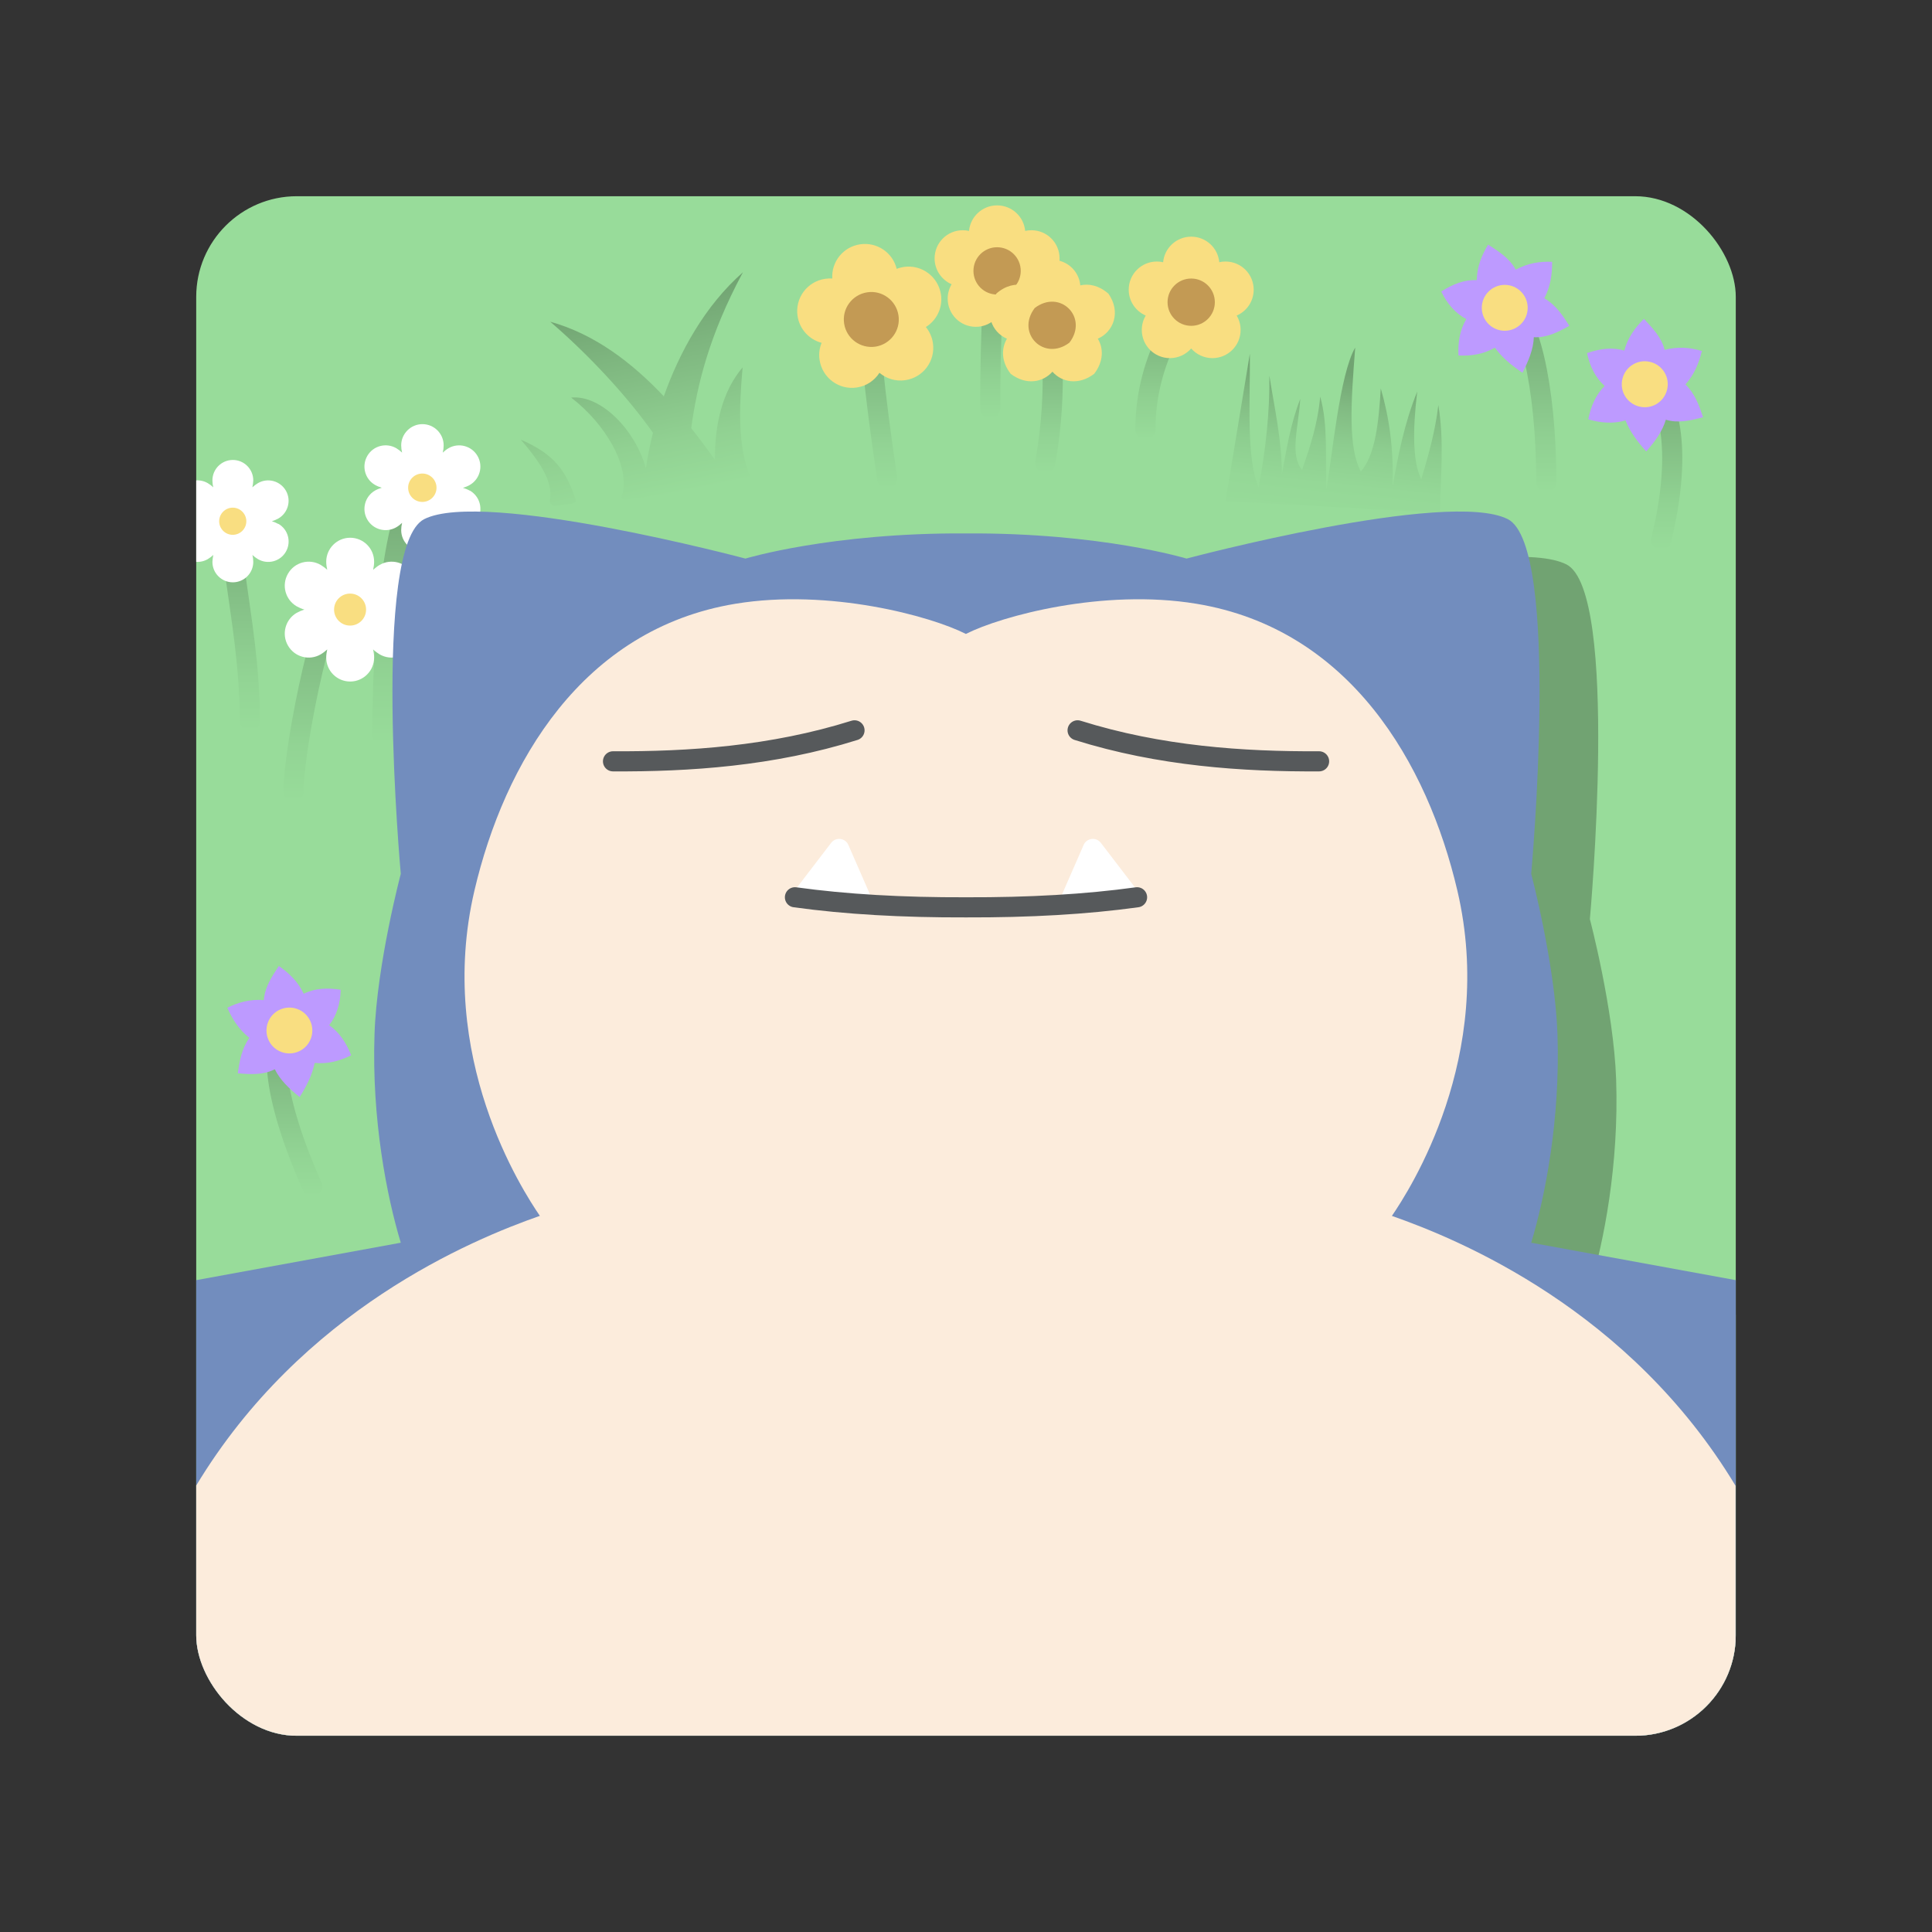 <?xml version="1.0" encoding="UTF-8"?><svg id="a" xmlns="http://www.w3.org/2000/svg" width="192" height="192" xmlns:xlink="http://www.w3.org/1999/xlink" viewBox="0 0 192 192"><rect x="0" y="0" width="192" height="192" fill="#333333" stroke="none"/><defs><clipPath id="d"><rect id="e" x="19.5" y="19.5" width="153" height="153" rx="10" ry="10" style="fill:none;"/></clipPath><linearGradient id="g" x1="151.63" y1="48.9" x2="151.63" y2="29.58" gradientUnits="userSpaceOnUse"><stop offset="0" stop-color="#98dc9a"/><stop offset=".3" stop-color="#8fcf91"/><stop offset=".84" stop-color="#78ae7a"/><stop offset="1" stop-color="#71a372"/></linearGradient><linearGradient id="h" x1="164.85" y1="54.67" x2="164.85" y2="37.2" gradientUnits="userSpaceOnUse"><stop offset="0" stop-color="#98dc9a"/><stop offset=".26" stop-color="#91d393"/><stop offset=".67" stop-color="#81bb82"/><stop offset="1" stop-color="#71a372"/></linearGradient><linearGradient id="i" x1="29.28" y1="118.93" x2="29.28" y2="101.43" gradientUnits="userSpaceOnUse"><stop offset="0" stop-color="#98dc9a"/><stop offset=".24" stop-color="#92d494"/><stop offset=".62" stop-color="#84bf86"/><stop offset="1" stop-color="#71a372"/></linearGradient><linearGradient id="j" x1="86.49" y1="39.74" x2="88.17" y2="39.74" gradientUnits="userSpaceOnUse"><stop offset="0" stop-color="#98dc9a"/><stop offset=".5" stop-color="#96da98"/><stop offset=".68" stop-color="#92d393"/><stop offset=".81" stop-color="#89c78b"/><stop offset=".92" stop-color="#7eb67f"/><stop offset="1" stop-color="#71a372"/></linearGradient><linearGradient id="k" x1="87.33" y1="48.56" x2="87.33" y2="30.92" gradientUnits="userSpaceOnUse"><stop offset="0" stop-color="#98dc9a"/><stop offset=".25" stop-color="#92d394"/><stop offset=".65" stop-color="#82bc84"/><stop offset="1" stop-color="#71a372"/></linearGradient><linearGradient id="l" x1="98.75" y1="41.58" x2="98.75" y2="26.06" gradientUnits="userSpaceOnUse"><stop offset="0" stop-color="#98dc9a"/><stop offset=".27" stop-color="#90d192"/><stop offset=".75" stop-color="#7cb47e"/><stop offset="1" stop-color="#71a372"/></linearGradient><linearGradient id="m" x1="104.25" y1="46.99" x2="104.25" y2="31.47" gradientUnits="userSpaceOnUse"><stop offset="0" stop-color="#98dc9a"/><stop offset=".25" stop-color="#92d394"/><stop offset=".65" stop-color="#82bc84"/><stop offset="1" stop-color="#71a372"/></linearGradient><linearGradient id="n" x1="116.11" y1="43.67" x2="116.11" y2="29.18" gradientUnits="userSpaceOnUse"><stop offset="0" stop-color="#98dc9a"/><stop offset=".28" stop-color="#90d091"/><stop offset=".79" stop-color="#7bb17c"/><stop offset="1" stop-color="#71a372"/></linearGradient><linearGradient id="o" x1="67.63" y1="49.02" x2="63.68" y2="29.52" gradientUnits="userSpaceOnUse"><stop offset="0" stop-color="#98dc9a"/><stop offset=".27" stop-color="#91d192"/><stop offset=".72" stop-color="#7eb67f"/><stop offset="1" stop-color="#71a372"/></linearGradient><linearGradient id="p" x1="133.22" y1="52.79" x2="133.68" y2="31.43" gradientTransform="translate(3.9 -11.11) rotate(4.82)" gradientUnits="userSpaceOnUse"><stop offset="0" stop-color="#98dc9a"/><stop offset=".21" stop-color="#95d897"/><stop offset=".4" stop-color="#8dcd8f"/><stop offset=".58" stop-color="#81ba82"/><stop offset=".74" stop-color="#71a372"/></linearGradient><linearGradient id="q" x1="23.99" y1="72.67" x2="23.99" y2="50.71" xlink:href="#i"/><linearGradient id="r" x1="31.84" y1="79.67" x2="31.84" y2="56.99" xlink:href="#i"/><linearGradient id="s" x1="40" y1="74" x2="40" y2="47.48" xlink:href="#i"/></defs><g id="b"><g id="c"><g style="clip-path:url(#d);"><rect id="f" x="19.5" y="19.5" width="153" height="153" rx="10" ry="10" style="fill:#98dc9a;"/><path d="m153.67,47.9c0-9.57-1.82-17.32-4.07-17.32" style="fill:none; stroke:url(#g); stroke-linecap:round; stroke-miterlimit:10; stroke-width:2px;"/><circle cx="149.59" cy="30.58" r="2.78" style="fill:#f9de81;"/><path d="m143.23,28.97c.59,1.22,1.4,2.16,2.49,2.74-.65,1.09-.84,2.32-.78,3.62h0c1.27.06,2.49-.13,3.62-.78.71.99,1.68,1.78,2.74,2.49.61-1.18,1.09-2.35,1.13-3.53,1.27.07,2.4-.5,3.53-1.13-.65-1-1.28-2.02-2.49-2.74.64-1.21.78-2.41.78-3.62-1.21-.06-2.41.13-3.62.78-.63-1.16-1.7-1.81-2.74-2.49-.66,1.08-1.11,2.23-1.13,3.53-1.22-.06-2.37.39-3.53,1.13h0Zm4.03,1.62c0-1.26,1.02-2.28,2.28-2.28s2.28,1.02,2.28,2.28c0,1.26-1.02,2.28-2.28,2.28s-2.28-1.02-2.28-2.28Z" style="fill:#bd9aff;"/><path d="m165.08,53.67c2.31-9.29.61-14.93-1.57-15.47" style="fill:none; stroke:url(#h); stroke-linecap:round; stroke-miterlimit:10; stroke-width:2px;"/><circle cx="163.51" cy="38.2" r="2.78" style="fill:#f9de81;"/><path d="m157.72,35.09c.28,1.33.83,2.44,1.75,3.26-.9.9-1.37,2.05-1.63,3.32h0c1.22.36,2.45.47,3.7.11.45,1.14,1.2,2.13,2.06,3.08.88-.99,1.62-2.02,1.95-3.15,1.21.37,2.45.09,3.7-.25-.39-1.13-.76-2.27-1.75-3.26.91-1.02,1.34-2.15,1.63-3.32-1.16-.35-2.37-.46-3.7-.11-.33-1.28-1.21-2.17-2.06-3.08-.9.89-1.62,1.9-1.95,3.15-1.17-.35-2.39-.2-3.7.25h0Zm3.52,2.54c.3-1.22,1.54-1.97,2.77-1.66s1.97,1.54,1.66,2.77-1.54,1.97-2.77,1.66-1.97-1.54-1.66-2.77Z" style="fill:#bd9aff;"/><path d="m31.04,117.93c-3.9-8.74-4.39-14.59-2.33-15.51" style="fill:none; stroke:url(#i); stroke-linecap:round; stroke-miterlimit:10; stroke-width:2px;"/><circle cx="28.71" cy="102.43" r="2.78" style="fill:#f9de81;"/><path d="m33.86,98.36c-1.36-.21-2.59-.15-3.68.4-.55-1.18-1.43-2.04-2.47-2.76-.68,1.04-1.39,2.07-1.49,3.39-1.37-.11-2.55.22-3.63.76.49,1.1,1.12,2.14,2.19,2.99-.8,1.15-.97,2.34-1.15,3.52,1.28.12,2.56.18,3.68-.4.52,1.06,1.43,1.94,2.47,2.76.68-1.08,1.25-2.19,1.49-3.39,1.3.13,2.49-.19,3.63-.76h0c-.48-1.21-1.15-2.26-2.19-2.99.76-.97,1.11-2.16,1.15-3.52h0Zm-4.17,6.13c-1.15.51-2.5,0-3.01-1.15s0-2.5,1.15-3.01,2.5,0,3.01,1.15,0,2.5-1.15,3.01Z" style="fill:#bd9aff;"/><path d="m88.17,47.56c-1.29-8.58-1.98-15.58-1.55-15.64" style="fill:url(#j); stroke:url(#k); stroke-linecap:round; stroke-miterlimit:10; stroke-width:2px;"/><circle cx="86.62" cy="31.92" r="3.62" style="fill:#c39a54;"/><path d="m93.51,29.26c-.27-1.77-1.92-3-3.7-2.73-.24.04-.48.1-.7.19-.39-1.62-1.96-2.69-3.64-2.44s-2.86,1.74-2.76,3.4c-.24-.02-.48,0-.72.03-1.78.27-3,1.92-2.73,3.7.2,1.32,1.17,2.34,2.39,2.66-.21.52-.3,1.11-.2,1.71.27,1.77,1.92,3,3.7,2.73.96-.14,1.76-.7,2.25-1.46.69.58,1.62.88,2.58.73,1.78-.27,3-1.92,2.73-3.7-.09-.6-.34-1.14-.7-1.58,1.07-.66,1.7-1.92,1.5-3.25Zm-6.51,5.19c-1.49.22-2.88-.8-3.11-2.29s.8-2.88,2.29-3.11,2.88.8,3.11,2.29-.8,2.88-2.29,3.11Z" style="fill:#f9de81;"/><path d="m98.41,40.58c0-7.47.31-13.52.68-13.52" style="fill:none; stroke:url(#l); stroke-linecap:round; stroke-miterlimit:10; stroke-width:2px;"/><circle cx="99.09" cy="27.06" r="3.11" style="fill:#c39a54;"/><path d="m105.3,25.68c0-1.55-1.25-2.8-2.8-2.8-.21,0-.42.02-.62.07-.13-1.43-1.33-2.54-2.79-2.54s-2.66,1.12-2.79,2.54c-.2-.05-.41-.07-.62-.07-1.55,0-2.8,1.25-2.8,2.8,0,1.15.7,2.14,1.69,2.57-.25.42-.39.91-.39,1.43,0,1.55,1.25,2.8,2.8,2.8.84,0,1.59-.37,2.11-.96.51.59,1.27.96,2.11.96,1.55,0,2.8-1.25,2.8-2.8,0-.52-.14-1.01-.39-1.43,1-.43,1.69-1.42,1.69-2.57Zm-6.21,3.59c-1.3,0-2.35-1.05-2.35-2.35s1.05-2.35,2.35-2.35,2.35,1.05,2.35,2.35-1.05,2.35-2.35,2.35Z" style="fill:#f9de81;"/><path d="m103.87,45.99c1.43-7.81.31-13.52.68-13.52" style="fill:none; stroke:url(#m); stroke-linecap:round; stroke-miterlimit:10; stroke-width:2px;"/><circle cx="104.56" cy="32.47" r="3.11" style="fill:#c39a54;"/><path d="m110.1,29.15s0,0,0-.01c-.93-.79-1.91-.97-2.74-.78-.13-1.43-1.33-2.54-2.79-2.54s-2.66,1.12-2.79,2.54c-.85-.19-1.84,0-2.77.82,0,0,0,0,0,.01-1.29,1.85-.47,3.82,1.06,4.47-.56.95-.59,2.25.37,3.49,1.57,1.19,3.23.83,4.15-.21.91,1.04,2.58,1.4,4.15.21.95-1.24.93-2.54.36-3.49,1.53-.66,2.36-2.64,1.03-4.51Zm-3.82,4.9c-2.51,1.91-5.36-.92-3.45-3.44,2.52-1.92,5.37.93,3.45,3.44Z" style="fill:#f9de81;"/><path d="m113.83,42.67c0-7.47,4.18-12.49,4.55-12.49" style="fill:none; stroke:url(#n); stroke-linecap:round; stroke-miterlimit:10; stroke-width:2px;"/><circle cx="118.39" cy="30.18" r="3.11" style="fill:#c39a54;"/><path d="m124.59,28.79c0-1.55-1.25-2.8-2.8-2.8-.21,0-.42.02-.62.07-.13-1.43-1.33-2.54-2.79-2.54s-2.66,1.12-2.79,2.54c-.2-.05-.41-.07-.62-.07-1.55,0-2.8,1.25-2.8,2.8,0,1.15.7,2.14,1.69,2.57-.25.42-.39.91-.39,1.43,0,1.55,1.25,2.8,2.8,2.8.84,0,1.59-.37,2.11-.96.51.59,1.27.96,2.11.96,1.55,0,2.8-1.25,2.8-2.8,0-.52-.14-1.01-.39-1.43,1-.43,1.69-1.42,1.69-2.57Zm-6.21,3.59c-1.3,0-2.35-1.05-2.35-2.35s1.05-2.35,2.35-2.35,2.35,1.05,2.35,2.35-1.05,2.35-2.35,2.35Z" style="fill:#f9de81;"/><path d="m68.69,48.48,4.1-.27c-.06-.08.06.08,0,0l1.36-.19c.33-.05.52-.39.39-.71-1.19-2.83-1.12-6.54-.74-10.8-2.03,2.4-2.77,5.66-2.75,9.18h0c-.75-1.04-1.53-2.1-2.36-3.14.59-4.25,1.75-9.17,5.14-15.49-3.78,3.33-6.3,7.92-7.86,12.33-3.15-3.34-6.85-6.18-11.29-7.42,3.79,3.26,7.6,7.34,10.21,11.04-.31,1.24-.54,2.42-.7,3.53-1.05-3.8-4.46-7.32-7.43-7.03,3.35,2.56,5.96,6.87,5.04,9.77-.07.2.09.41.3.38,0,0,1.59-.22,1.81-.25l8.89-1.19Zm-16.92-4.77c2.35,2.71,3.14,4.43,2.88,5.96-.06.35.22.66.58.61l1.53-.21c.38-.05.5-.27.44-.46-.94-2.76-2.04-4.45-5.43-5.91Z" style="fill:url(#o);"/><path d="m121.79,49.81l2.42-14.66c.04,4.82-.38,10.36.87,13.28.71-3.76,1.11-7.47,1.07-11.09.51,3.24,1.24,6.41,1.24,9.79.47-2.48.84-4.95,1.83-7.49-.19,2.91-1.07,5.53.18,7.06.77-2.24,1.54-4.48,1.8-7.28.8,2.81.49,6.11.62,9.21.54-3.02,1.31-11.47,2.86-14.09-.44,5.57-.71,9.99.56,12.31,1.47-1.65,1.78-5.03,1.98-8.24.82,2.81,1.31,5.99,1.16,9.84.56-3.19,1.18-6.38,2.46-9.53-.47,3.93-.44,7,.4,8.71.75-2.45,1.41-4.9,1.7-7.37.62,3.74.19,7.16.17,10.7l-21.34-1.16Z" style="fill:url(#p);"/><path d="m24.83,71.67c0-10.81-3.52-19.95-.41-19.95" style="fill:none; stroke:url(#q); stroke-linecap:round; stroke-miterlimit:10; stroke-width:2px;"/><path d="m29.17,78.67c0-4.54,3.28-20.67,5.34-20.67" style="fill:none; stroke:url(#r); stroke-linecap:round; stroke-miterlimit:10; stroke-width:2px;"/><path d="m38,73c0-13.55,1.79-24.52,4.01-24.52" style="fill:none; stroke:url(#s); stroke-linecap:round; stroke-miterlimit:10; stroke-width:2px;"/><circle cx="23.17" cy="51.8" r="2.07" style="fill:#f9de81;"/><path d="m27.66,52.07c-.2-.11-.42-.2-.64-.27.22-.07.44-.16.64-.27.97-.56,1.31-1.8.75-2.77-.56-.97-1.8-1.31-2.77-.75,0,0,0,0,0,0-.2.12-.39.26-.56.42.05-.23.08-.46.09-.69,0-1.12-.91-2.03-2.03-2.03s-2.03.91-2.03,2.03c0,.23.03.47.09.69-.17-.16-.36-.3-.56-.42-.97-.56-2.21-.23-2.77.74-.56.97-.23,2.21.74,2.77.2.11.42.2.64.27-.22.07-.44.16-.64.27-.97.56-1.3,1.8-.74,2.77.56.97,1.8,1.3,2.77.74.2-.12.39-.26.56-.42-.05.23-.08.46-.09.69,0,1.12.91,2.03,2.03,2.03s2.03-.91,2.03-2.03c0-.23-.03-.47-.09-.69.17.16.36.3.56.42.97.56,2.21.23,2.77-.74.56-.97.23-2.21-.74-2.77Zm-4.53,1.08c-.75,0-1.35-.61-1.35-1.35s.61-1.35,1.35-1.35,1.35.61,1.35,1.35c0,.75-.61,1.35-1.35,1.35Z" style="fill:#fff;"/><circle cx="42.01" cy="48.48" r="2.15" style="fill:#f9de81;"/><path d="m46.68,48.76c-.21-.12-.44-.21-.67-.28.23-.07.46-.16.67-.28,1.01-.58,1.36-1.87.78-2.88-.58-1.01-1.87-1.36-2.88-.78,0,0,0,0,0,0-.21.12-.4.27-.58.44.06-.24.09-.48.09-.72,0-1.17-.95-2.11-2.11-2.11s-2.11.95-2.11,2.11c0,.24.03.48.09.72-.18-.17-.37-.31-.58-.44-1.01-.58-2.3-.24-2.88.77-.58,1.01-.24,2.3.77,2.88.21.12.44.21.67.28-.23.07-.46.16-.67.28-1.01.58-1.35,1.88-.77,2.88.58,1.01,1.87,1.35,2.88.77.21-.12.4-.27.58-.44-.06.24-.09.48-.09.72,0,1.17.95,2.11,2.11,2.11s2.11-.95,2.11-2.11c0-.24-.03-.48-.09-.72.18.17.37.31.58.44,1.01.58,2.3.24,2.88-.77.58-1.01.24-2.3-.77-2.88Zm-4.71,1.12c-.78,0-1.41-.63-1.41-1.41s.63-1.41,1.41-1.41,1.41.63,1.41,1.41c0,.78-.63,1.41-1.41,1.41Z" style="fill:#fff;"/><circle cx="34.84" cy="60.58" r="2.42" style="fill:#f9de81;"/><path d="m40.11,60.9c-.24-.13-.49-.24-.76-.32.26-.08.52-.19.76-.32,1.14-.66,1.53-2.11.87-3.25-.66-1.14-2.11-1.53-3.25-.87,0,0,0,0,0,0-.24.14-.45.31-.65.49.06-.27.1-.54.1-.81,0-1.32-1.07-2.38-2.38-2.38s-2.38,1.07-2.38,2.38c0,.27.04.55.1.81-.2-.19-.42-.35-.65-.49-1.14-.66-2.6-.27-3.25.87-.66,1.14-.27,2.59.87,3.25.24.13.49.24.76.32-.26.08-.52.19-.76.32-1.14.66-1.53,2.12-.87,3.26.66,1.14,2.11,1.53,3.25.87.24-.14.45-.31.65-.49-.06.27-.1.54-.1.81,0,1.32,1.07,2.38,2.38,2.38s2.38-1.07,2.38-2.38c0-.27-.04-.55-.1-.81.2.19.42.35.65.49,1.14.66,2.6.27,3.25-.87.66-1.14.27-2.59-.87-3.25Zm-5.32,1.27c-.88,0-1.59-.71-1.59-1.59s.71-1.59,1.59-1.59,1.59.71,1.59,1.59c0,.88-.71,1.59-1.59,1.59Z" style="fill:#fff;"/><path d="m158,128c1.38-4.57,2.9-12.26,2.61-20.72-.24-6.97-2.61-15.94-2.61-15.94,0,0,2.97-32.56-2.33-35.25-5.92-3-31.92,3.92-31.92,3.92,0,0-8.5-2.58-21.92-2.5-13.42-.08-21.92,2.5-21.92,2.5,0,0-26-6.92-31.92-3.92-5.3,2.69-2.33,35.25-2.33,35.25,0,0-2.38,8.98-2.61,15.94-.29,8.47,1.23,16.16,2.61,20.72l-20.33,3.72v45.28h153v-45.28l-20.33-3.72Z" style="fill:#71a372;"/><path d="m152.17,123.5c1.38-4.57,2.9-12.26,2.61-20.72-.24-6.97-2.61-15.94-2.61-15.94,0,0,2.97-32.56-2.33-35.25-5.92-3-31.92,3.92-31.92,3.92,0,0-8.5-2.58-21.92-2.5-13.42-.08-21.92,2.5-21.92,2.5,0,0-26-6.92-31.92-3.92-5.3,2.69-2.33,35.25-2.33,35.25,0,0-2.38,8.98-2.61,15.94-.29,8.47,1.23,16.16,2.61,20.72l-20.33,3.72v45.28h153v-45.28l-20.33-3.72Z" style="fill:#728dbe;"/><path d="m138.33,120.83c1.72-2.53,10.37-15.81,6.5-32.33-2.96-12.63-10.68-25.99-25.94-28.5-9.29-1.53-19.39,1.22-22.9,3-3.5-1.78-13.6-4.53-22.9-3-15.25,2.51-22.98,15.87-25.94,28.5-3.87,16.52,4.78,29.81,6.5,32.33-6.77,2.37-23.65,9.36-34.17,26.83v24.83h153v-24.83c-10.52-17.47-27.39-24.46-34.17-26.83Z" style="fill:#fcecdc;"/><path d="m78.75,88.79l3.85-5.03c.46-.6,1.41-.49,1.71.21l2.38,5.45-7.94-.63Z" style="fill:#fff;"/><path d="m113.25,88.79l-3.85-5.03c-.46-.6-1.41-.49-1.71.21l-2.38,5.45,7.94-.63Z" style="fill:#fff;"/><path d="m84.92,72.58c-8.18,2.57-16.45,3.12-24,3.08m46.17-3.08c8.18,2.57,16.45,3.12,24,3.08" style="fill:none; stroke:#56595b; stroke-linecap:round; stroke-miterlimit:10; stroke-width:2px;"/><path d="m96,90.17c-6.33.02-11.93-.3-17-1m17,1c6.33.02,11.93-.3,17-1" style="fill:none; stroke:#56595b; stroke-linecap:round; stroke-miterlimit:10; stroke-width:2px;"/></g></g></g></svg>